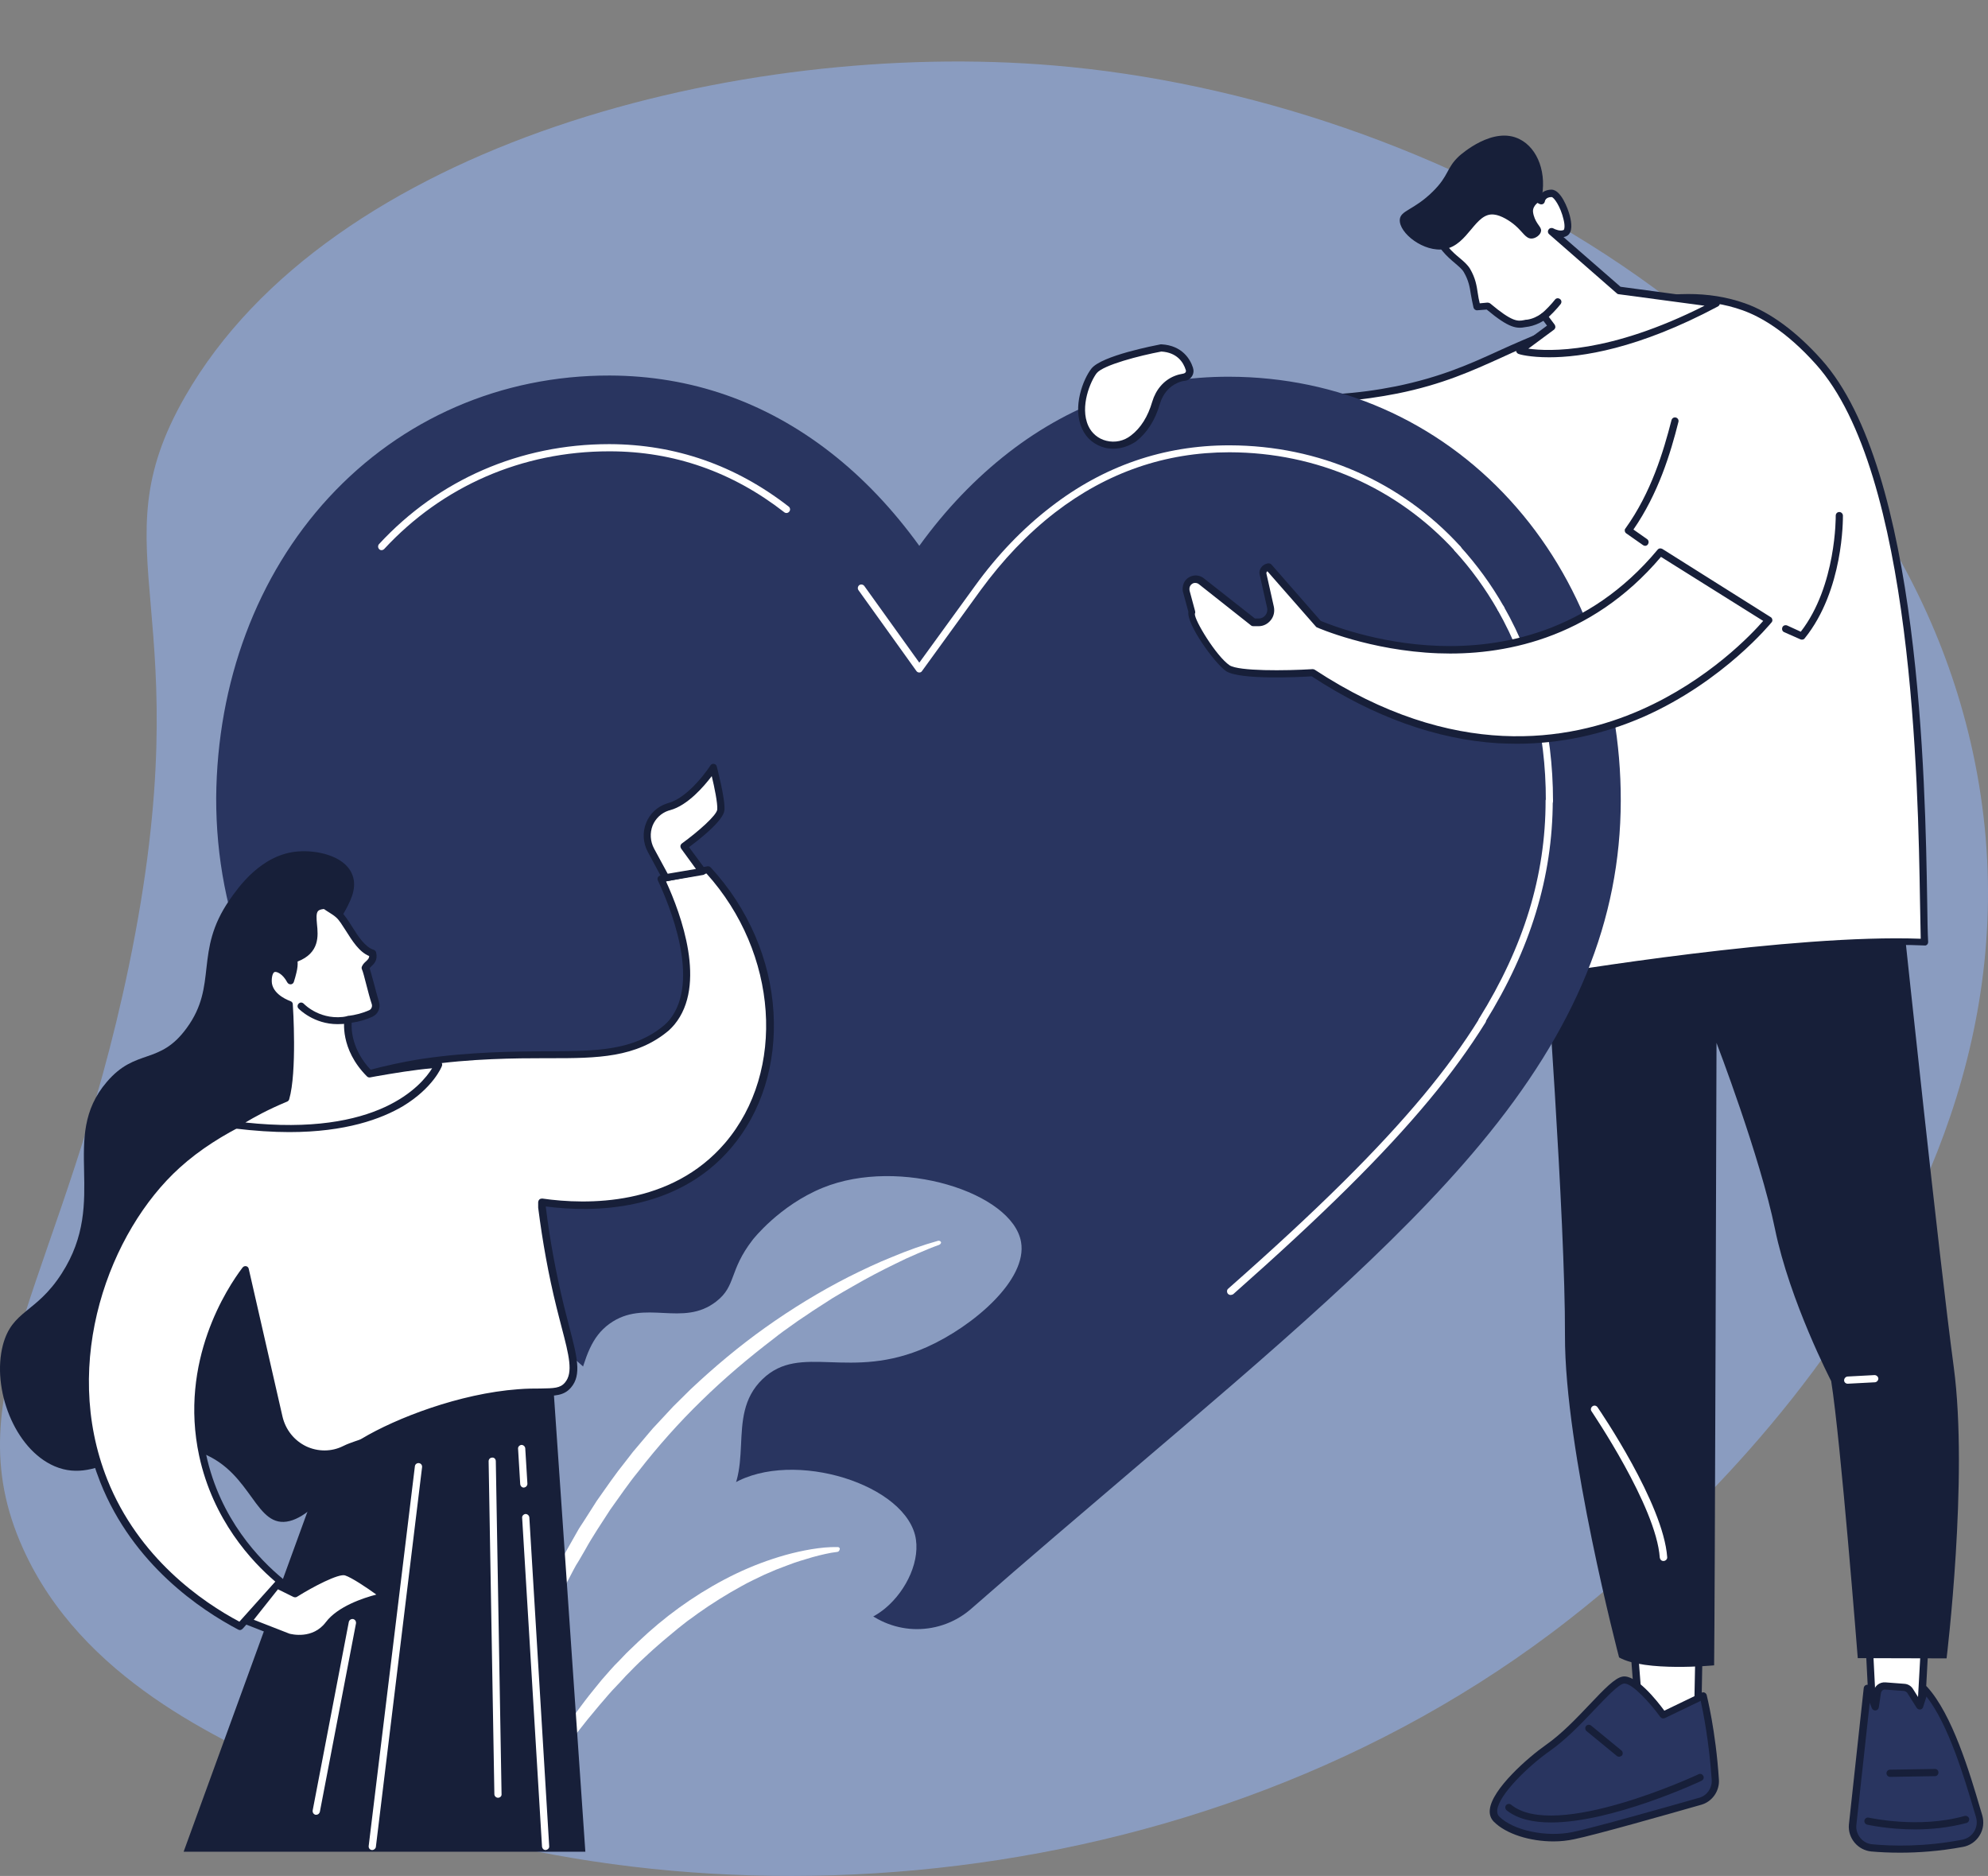<svg width="319" height="301" viewBox="0 0 319 301" fill="none" xmlns="http://www.w3.org/2000/svg">
<rect x="0" y="0" width="319" height="301" fill="#808080" stroke="none"/>
<g clip-path="url(#clip0_313_6265)">
<path d="M316.57 120.711C302.196 54.211 229.981 15.629 169.141 10.508C118.756 6.264 52.959 23.065 29.707 63.611C15.064 89.109 32.666 97.212 20.675 155.014C10.298 205.03 -7.804 222.952 3.687 248.451C13.065 269.285 35.049 279.141 49.077 285.455C104.382 310.287 188.396 307.376 248.89 262.06C263.033 251.468 332.789 195.91 316.57 120.711Z" fill="#8A9CC0"/>
<path d="M308.819 264.051L308.204 275.444L300.598 276.714L299.906 263.281L308.819 264.051Z" fill="white"/>
<path d="M300.598 277.292C300.483 277.292 300.329 277.253 300.252 277.176C300.137 277.061 300.06 276.907 300.022 276.753L299.33 263.32C299.33 263.166 299.368 262.974 299.522 262.858C299.637 262.743 299.791 262.666 299.983 262.704L308.895 263.474C309.203 263.513 309.433 263.782 309.433 264.09L308.819 275.483C308.819 275.752 308.588 275.983 308.358 276.021L300.751 277.292C300.636 277.292 300.636 277.292 300.598 277.292ZM300.521 263.897L301.136 276.021L307.628 274.905L308.204 264.513L300.521 263.897Z" fill="#171F39"/>
<path d="M300.367 296.496C303.594 296.766 308.818 296.92 314.926 295.765C316.924 295.38 318.153 293.379 317.577 291.416C315.964 285.989 313.083 275.674 308.857 271.017L308.012 273.673L306.514 271.286C306.321 270.94 305.976 270.747 305.592 270.709L302.557 270.478C301.942 270.44 301.366 270.863 301.251 271.517L300.905 273.827L299.714 270.901L297.332 292.84C297.14 294.687 298.523 296.342 300.367 296.496Z" fill="#293560"/>
<path d="M304.9 297.267C303.133 297.267 301.596 297.19 300.29 297.074C298.139 296.882 296.487 294.957 296.679 292.763L299.061 270.825C299.099 270.556 299.291 270.363 299.56 270.325C299.829 270.286 300.06 270.44 300.175 270.671L300.598 271.71L300.636 271.441C300.79 270.517 301.596 269.863 302.557 269.94L305.592 270.171C306.168 270.209 306.667 270.517 306.975 271.017L307.82 272.365L308.281 270.863C308.357 270.671 308.511 270.517 308.703 270.479C308.895 270.44 309.126 270.517 309.241 270.671C313.275 275.097 316.079 284.488 317.731 290.108L318.077 291.262C318.384 292.34 318.269 293.533 317.654 294.495C317.078 295.458 316.079 296.15 314.965 296.343C311.239 297.036 307.781 297.267 304.9 297.267ZM300.021 273.211L297.87 292.879C297.755 294.418 298.907 295.804 300.444 295.92C303.709 296.227 308.857 296.343 314.85 295.188C315.656 295.034 316.348 294.572 316.77 293.88C317.193 293.187 317.308 292.379 317.078 291.57L316.732 290.416C315.195 285.22 312.66 276.714 309.126 272.211L308.588 273.904C308.511 274.135 308.319 274.289 308.127 274.289C307.896 274.327 307.704 274.212 307.551 274.02L306.053 271.633C305.937 271.479 305.745 271.364 305.553 271.325L302.518 271.094C302.173 271.056 301.904 271.287 301.827 271.633L301.481 273.943C301.443 274.212 301.251 274.404 300.982 274.443C300.713 274.481 300.482 274.327 300.367 274.097L300.021 273.211Z" fill="#171F39"/>
<path d="M307.283 293.533C303.019 293.533 299.792 292.802 299.6 292.764C299.292 292.687 299.1 292.379 299.177 292.071C299.254 291.763 299.561 291.57 299.869 291.647C299.945 291.647 307.859 293.456 315.235 291.378C315.542 291.301 315.849 291.455 315.965 291.763C316.041 292.071 315.888 292.379 315.58 292.494C312.699 293.264 309.818 293.533 307.283 293.533Z" fill="#171F39"/>
<path d="M303.287 285.104C302.98 285.104 302.711 284.835 302.711 284.527C302.711 284.219 302.941 283.949 303.287 283.949L310.471 283.834C310.817 283.834 311.047 284.065 311.047 284.411C311.047 284.719 310.817 284.989 310.471 284.989L303.287 285.104Z" fill="#171F39"/>
<path d="M272.672 259.817L272.365 276.406L263.145 276.868L261.916 260.356L272.672 259.817Z" fill="white"/>
<path d="M263.145 277.445C262.837 277.445 262.607 277.214 262.568 276.907L261.301 260.395C261.301 260.241 261.339 260.087 261.454 259.972C261.57 259.856 261.685 259.779 261.877 259.779L272.672 259.24C272.825 259.24 272.979 259.279 273.094 259.394C273.209 259.51 273.286 259.664 273.286 259.818L272.979 276.406C272.979 276.714 272.748 276.945 272.441 276.983L263.145 277.445C263.183 277.445 263.183 277.445 263.145 277.445ZM262.53 260.895L263.721 276.252L271.827 275.829L272.134 260.395L262.53 260.895Z" fill="#171F39"/>
<path d="M275.244 285.605C275.36 287.183 274.361 288.607 272.863 289.03C267.638 290.531 255.845 293.88 252.464 294.573C248.085 295.458 242.592 294.38 240.133 291.917C237.674 289.454 244.896 282.911 248.392 280.447C253.54 276.829 258.342 269.978 260.455 269.594C262.567 269.17 266.908 275.213 266.908 275.213L273.324 272.134C273.285 272.134 274.707 277.676 275.244 285.605Z" fill="#293560"/>
<path d="M249.276 295.458C245.473 295.458 241.67 294.265 239.711 292.302C239.211 291.802 238.981 291.147 239.057 290.378C239.365 287.068 245.242 281.949 248.047 279.986C250.582 278.215 253.002 275.675 255.115 273.443C257.42 271.018 259.11 269.247 260.339 269.016C262.491 268.593 265.91 272.904 267.062 274.482L273.055 271.595C273.209 271.518 273.401 271.518 273.554 271.595C273.708 271.672 273.823 271.826 273.862 271.98C273.862 272.019 275.321 277.676 275.821 285.567C275.936 287.375 274.745 289.069 273.016 289.569C268.023 290.993 255.999 294.419 252.58 295.112C251.504 295.343 250.39 295.458 249.276 295.458ZM260.685 270.133C260.647 270.133 260.608 270.133 260.57 270.133C259.686 270.287 257.881 272.211 255.96 274.212C253.809 276.483 251.35 279.062 248.738 280.909C245.319 283.296 240.479 287.953 240.248 290.455C240.21 290.878 240.325 291.224 240.556 291.455C242.784 293.688 248.085 294.842 252.349 293.957C255.73 293.264 267.677 289.877 272.671 288.453C273.9 288.107 274.745 286.914 274.668 285.605C274.246 279.408 273.285 274.636 272.901 272.904L267.139 275.675C266.87 275.79 266.601 275.713 266.409 275.482C264.796 273.25 261.953 270.133 260.685 270.133Z" fill="#171F39"/>
<path d="M248.892 292.418C246.011 292.418 243.514 291.879 241.747 290.455C241.516 290.262 241.478 289.877 241.67 289.646C241.862 289.415 242.246 289.377 242.477 289.569C249.583 295.381 272.325 284.797 272.556 284.681C272.863 284.527 273.17 284.681 273.324 284.951C273.478 285.259 273.324 285.567 273.055 285.72C272.325 286.067 258.611 292.418 248.892 292.418Z" fill="#171F39"/>
<path d="M259.801 281.871C259.686 281.871 259.532 281.832 259.456 281.755L254.577 277.753C254.346 277.56 254.308 277.175 254.5 276.944C254.692 276.713 255.076 276.675 255.307 276.867L260.185 280.87C260.416 281.063 260.454 281.448 260.262 281.678C260.109 281.794 259.955 281.871 259.801 281.871Z" fill="#171F39"/>
<path d="M305.67 150.048C305.67 150.048 311.125 201.623 313.506 219.366C315.888 237.148 312.354 266.091 312.354 266.091L298.102 266.053C298.102 266.053 295.374 231.22 293.838 221.598C293.838 221.598 287.192 208.781 284.81 197.158C282.429 185.534 275.437 167.329 275.437 167.329C275.437 167.329 275.168 259.894 275.053 267.207C275.053 267.207 263.951 268.285 259.802 265.937C259.802 265.937 251.043 232.644 251.12 214.247C251.197 195.888 247.816 150.433 247.816 150.433L305.67 150.048Z" fill="#171F39"/>
<path d="M296.488 222.021C296.181 222.021 295.912 221.79 295.912 221.483C295.912 221.175 296.143 220.905 296.45 220.867L300.791 220.636C301.098 220.636 301.367 220.867 301.406 221.175C301.406 221.483 301.175 221.752 300.868 221.79L296.488 222.021Z" fill="white"/>
<path d="M266.909 250.464C266.601 250.464 266.371 250.233 266.332 249.925C265.756 241.689 255.461 226.601 255.384 226.447C255.192 226.178 255.269 225.832 255.538 225.639C255.807 225.447 256.152 225.524 256.344 225.793C256.767 226.409 266.909 241.266 267.523 249.848C267.562 250.156 267.293 250.426 266.985 250.464C266.947 250.464 266.909 250.464 266.909 250.464Z" fill="white"/>
<path d="M214.664 63.834L218.928 92.007L234.256 93.585C234.256 93.585 244.743 107.287 245.473 157.4C245.473 157.4 286.577 150.241 308.781 151.241C308.205 140.811 309.895 78.267 291.802 58.099C286.001 51.633 281.238 49.785 279.778 49.247C268.023 45.051 254.846 50.709 244.321 55.212C238.251 57.791 233.219 60.716 224.076 62.564C220.196 63.333 216.892 63.68 214.664 63.834Z" fill="white"/>
<path d="M245.511 157.938C245.396 157.938 245.242 157.9 245.127 157.823C245.012 157.707 244.935 157.553 244.935 157.399C244.243 111.251 235.177 95.971 233.948 94.124L218.889 92.584C218.62 92.546 218.428 92.353 218.39 92.084L214.126 63.91C214.087 63.756 214.126 63.602 214.241 63.449C214.356 63.333 214.51 63.256 214.664 63.218C217.775 63.025 220.925 62.602 223.998 61.986C231.144 60.523 235.869 58.407 240.402 56.328C241.593 55.789 242.86 55.212 244.128 54.673C254.807 50.093 268.061 44.435 280.008 48.669C284.041 50.093 288.267 53.211 292.262 57.675C308.128 75.341 308.935 125.646 309.242 144.582C309.28 147.508 309.319 149.778 309.395 151.126C309.395 151.279 309.357 151.433 309.242 151.549C309.127 151.664 308.973 151.741 308.819 151.703C286.923 150.741 246.049 157.784 245.626 157.861C245.549 157.938 245.549 157.938 245.511 157.938ZM219.465 91.43L234.332 92.969C234.486 92.969 234.639 93.085 234.716 93.2C235.139 93.778 245.242 107.518 246.049 156.706C251.388 155.821 287.614 149.855 308.205 150.625C308.166 149.24 308.128 147.161 308.089 144.659C307.782 125.839 306.975 75.842 291.417 58.483C286.538 53.018 282.313 50.747 279.624 49.785C268.099 45.667 255.038 51.286 244.551 55.751C243.283 56.29 242.054 56.867 240.863 57.406C236.253 59.484 231.489 61.678 224.229 63.141C221.309 63.718 218.313 64.141 215.355 64.372L219.465 91.43Z" fill="#171F39"/>
<path d="M268.753 67.606C267.178 73.841 265.104 79.845 261.301 85.156L263.99 87.042L268.753 67.606Z" fill="white"/>
<path d="M263.989 87.581C263.873 87.581 263.758 87.543 263.643 87.466L260.954 85.58C260.839 85.503 260.723 85.349 260.723 85.195C260.685 85.041 260.723 84.887 260.839 84.771C264.949 79.037 266.908 72.493 268.214 67.413C268.291 67.105 268.598 66.913 268.906 66.99C269.213 67.067 269.405 67.374 269.328 67.682C268.061 72.724 266.101 79.191 262.106 84.964L264.296 86.503C264.565 86.696 264.603 87.042 264.45 87.312C264.334 87.504 264.142 87.581 263.989 87.581Z" fill="#171F39"/>
<path d="M295.182 82.731C295.182 82.731 295.375 94.432 289.151 102.053L286.539 100.898L295.182 82.731Z" fill="white"/>
<path d="M289.151 102.63C289.074 102.63 288.997 102.63 288.92 102.592L286.308 101.437C286.001 101.322 285.886 100.975 286.001 100.667C286.116 100.359 286.462 100.244 286.769 100.359L288.959 101.36C294.683 93.97 294.567 82.847 294.567 82.732C294.567 82.424 294.798 82.154 295.144 82.154C295.451 82.154 295.72 82.424 295.72 82.732C295.72 83.232 295.835 94.702 289.573 102.438C289.497 102.553 289.343 102.63 289.151 102.63Z" fill="#171F39"/>
<path d="M259.8 46.628L248.967 37.16C248.967 37.16 250.235 37.891 251.157 37.391C252.502 36.659 250.389 31.001 248.929 31.04C247.469 31.04 247.277 32.194 247.277 32.194L240.285 28.538L230.105 36.698C231.527 40.931 234.446 41.778 235.407 43.433C236.559 45.473 236.406 46.82 236.982 49.245L238.71 49.091C243.051 52.786 243.704 52.016 245.164 51.824C245.817 51.708 246.739 51.439 247.738 50.708L249.006 52.401L243.82 56.25C243.82 56.25 254.768 59.598 275.397 48.706L259.8 46.628Z" fill="white"/>
<path d="M248.584 57.328C245.511 57.328 243.821 56.866 243.667 56.789C243.475 56.712 243.321 56.558 243.283 56.327C243.244 56.096 243.321 55.904 243.513 55.75L248.238 52.248L247.662 51.478C246.894 51.94 246.125 52.248 245.319 52.402C245.127 52.44 244.973 52.44 244.819 52.478C243.36 52.748 242.207 52.709 238.558 49.669L237.059 49.784C236.791 49.823 236.522 49.63 236.445 49.361C236.253 48.553 236.138 47.86 236.022 47.244C235.83 45.974 235.638 44.973 234.908 43.703C234.639 43.203 234.102 42.779 233.487 42.241C232.258 41.201 230.567 39.777 229.569 36.852C229.492 36.621 229.569 36.352 229.761 36.236L239.979 28.077C240.171 27.923 240.402 27.923 240.594 28L247.009 31.387C247.316 30.925 247.931 30.463 248.93 30.425C250.466 30.425 251.58 33.427 251.888 34.581C252.195 35.775 252.387 37.314 251.427 37.853C251.235 37.968 251.081 38.007 250.889 38.045L260.032 46.013L275.475 48.091C275.705 48.129 275.936 48.322 275.974 48.553C276.013 48.784 275.897 49.053 275.667 49.169C262.798 56.02 253.732 57.328 248.584 57.328ZM245.242 55.943C248.507 56.404 258.188 56.789 273.516 49.053L259.724 47.206C259.609 47.206 259.494 47.129 259.417 47.052L248.584 37.583C248.354 37.391 248.315 37.045 248.507 36.814C248.661 36.583 249.007 36.506 249.276 36.66C249.544 36.814 250.39 37.16 250.927 36.891C250.966 36.852 251.196 36.429 250.889 35.197C250.428 33.196 249.352 31.618 248.968 31.618C248.008 31.618 247.893 32.272 247.893 32.31C247.854 32.503 247.739 32.657 247.585 32.734C247.432 32.811 247.24 32.811 247.047 32.734L240.402 29.231L230.798 36.891C231.681 39.239 233.064 40.432 234.217 41.394C234.908 41.971 235.523 42.51 235.907 43.164C236.752 44.627 236.944 45.782 237.136 47.09C237.213 47.59 237.29 48.091 237.444 48.668L238.673 48.553C238.827 48.553 238.98 48.591 239.095 48.668C242.707 51.709 243.552 51.555 244.55 51.362C244.704 51.324 244.896 51.285 245.088 51.285C245.857 51.17 246.663 50.824 247.393 50.285C247.508 50.208 247.662 50.169 247.816 50.169C247.969 50.208 248.085 50.285 248.2 50.4L249.468 52.094C249.544 52.209 249.583 52.363 249.583 52.517C249.544 52.671 249.468 52.825 249.352 52.902L245.242 55.943Z" fill="#171F39"/>
<path d="M247.739 51.325C247.586 51.325 247.393 51.248 247.278 51.094C247.086 50.825 247.125 50.478 247.393 50.286C247.893 49.901 249.045 48.708 249.506 48.092C249.698 47.823 250.044 47.784 250.313 47.977C250.582 48.169 250.62 48.516 250.428 48.785C249.929 49.439 248.7 50.748 248.085 51.21C248.008 51.287 247.854 51.325 247.739 51.325Z" fill="#171F39"/>
<path d="M247.279 32.196C247.279 32.196 246.203 32.658 246.011 33.62C245.972 33.812 245.972 34.043 246.088 34.505C246.51 36.045 247.394 36.391 247.279 37.084C247.202 37.7 246.395 38.277 245.742 38.277C244.82 38.277 244.397 37.276 243.168 36.199C242.285 35.429 240.863 34.544 239.749 34.428C236.714 34.043 235.639 39.278 231.836 39.971C228.494 40.548 224.46 37.392 224.614 35.236C224.729 33.735 226.88 33.735 229.915 30.733C232.566 28.116 232.028 27 234.141 25.037C234.41 24.806 239.596 20.149 243.86 22.343C246.779 23.805 248.316 27.885 247.279 32.196Z" fill="#171F39"/>
<path d="M52.745 79.845C64.423 67.182 80.442 60.216 97.844 60.254C110.867 60.293 122.776 64.449 133.225 72.57C138.526 76.689 143.289 81.731 147.515 87.581C151.741 81.731 156.543 76.727 161.844 72.609C172.331 64.488 184.278 60.408 197.263 60.447C214.665 60.485 230.646 67.49 242.285 80.23C253.772 92.777 260.11 109.943 260.072 128.494C260.033 147.623 252.888 165.097 237.599 183.495C223.923 199.968 204.293 216.672 181.551 236.032C173.791 242.652 164.994 250.118 155.851 258.124C153.431 260.241 150.358 261.396 147.131 261.396C143.943 261.396 140.831 260.202 138.411 258.086C129.306 250.08 120.509 242.536 112.788 235.878C90.123 216.441 70.569 199.621 56.932 183.11C41.72 164.635 34.651 147.123 34.69 127.994C34.843 109.481 41.22 92.354 52.745 79.845Z" fill="#293560"/>
<path d="M197.455 207.781C197.301 207.781 197.147 207.704 197.032 207.588C196.84 207.357 196.84 206.972 197.071 206.78C211.476 194.079 221.119 184.495 228.379 175.797C231.836 171.64 234.871 167.483 237.368 163.442C237.522 163.172 237.906 163.095 238.175 163.249C238.444 163.403 238.521 163.788 238.367 164.058C235.832 168.137 232.797 172.333 229.301 176.528C222.002 185.303 212.321 194.887 197.877 207.665C197.724 207.742 197.608 207.781 197.455 207.781Z" fill="white"/>
<path d="M237.83 164.327C237.714 164.327 237.638 164.289 237.522 164.25C237.253 164.096 237.177 163.711 237.33 163.442C244.514 151.895 248.01 140.464 248.01 128.494C248.01 128.186 248.279 127.917 248.586 127.917C248.893 127.917 249.162 128.186 249.162 128.494C249.124 140.695 245.59 152.319 238.291 164.058C238.214 164.25 238.022 164.327 237.83 164.327Z" fill="white"/>
<path d="M248.625 129.072C248.317 129.072 248.048 128.803 248.048 128.495C248.087 117.41 245.398 106.826 240.327 97.897C240.173 97.627 240.25 97.281 240.557 97.127C240.826 96.973 241.172 97.05 241.326 97.358C246.512 106.441 249.201 117.218 249.201 128.495C249.201 128.841 248.932 129.072 248.625 129.072Z" fill="white"/>
<path d="M240.826 98.203C240.633 98.203 240.441 98.088 240.326 97.895C238.367 94.47 236.062 91.275 233.45 88.427C233.219 88.196 233.258 87.811 233.488 87.619C233.719 87.388 234.103 87.427 234.295 87.657C236.946 90.583 239.327 93.816 241.325 97.357C241.479 97.626 241.402 97.972 241.094 98.126C241.018 98.203 240.941 98.203 240.826 98.203Z" fill="white"/>
<path d="M147.515 107.903C147.323 107.903 147.169 107.826 147.054 107.672L137.757 94.701C137.565 94.432 137.642 94.085 137.873 93.893C138.141 93.701 138.487 93.778 138.679 94.008L147.515 106.325L156.427 94.047C160.038 89.043 164.149 84.771 168.605 81.346C177.094 74.764 186.737 71.454 197.224 71.454H197.339C211.63 71.493 224.806 77.227 234.333 87.658C234.564 87.889 234.525 88.274 234.295 88.466C234.064 88.697 233.68 88.659 233.488 88.428C224.153 78.228 211.322 72.609 197.339 72.57H197.224C187.006 72.57 177.632 75.803 169.296 82.231C164.917 85.618 160.922 89.813 157.349 94.701L147.976 107.633C147.861 107.826 147.707 107.903 147.515 107.903Z" fill="white"/>
<path d="M61.234 88.274C61.08 88.274 60.965 88.235 60.85 88.12C60.619 87.889 60.619 87.542 60.812 87.311C70.377 76.958 83.476 71.262 97.728 71.262H97.844C108.37 71.3 118.012 74.649 126.54 81.269C126.809 81.461 126.847 81.846 126.655 82.077C126.463 82.346 126.079 82.385 125.848 82.192C117.551 75.726 108.139 72.416 97.844 72.416H97.728C83.784 72.416 70.992 77.997 61.657 88.081C61.541 88.197 61.388 88.274 61.234 88.274Z" fill="white"/>
<path d="M76.715 295.689C79.48 295.805 82.093 288.954 82.746 287.145C84.013 283.796 83.629 283.065 84.436 280.794C86.818 274.059 92.465 274.366 95.653 269.055C99.994 261.781 92.772 255.507 96.767 249.734C100.724 244.076 108.791 248.656 115.053 242.767C121.891 236.34 116.052 227.372 122.352 221.291C128.498 215.363 136.335 221.676 148.743 216.133C156.119 212.823 164.916 205.356 163.84 199.275C162.457 191.347 144.325 185.573 132.032 190.577C125.041 193.425 120.777 198.929 120.777 198.929C116.935 203.894 118.165 206.319 114.938 208.82C109.521 213.054 103.451 208.32 97.804 212.4C94.885 214.517 94.001 217.596 92.657 222.33C89.276 234.107 94.27 238.765 90.544 244.307C86.318 250.619 77.636 247.886 75.524 253.429C73.795 258.009 79.519 260.357 79.519 267.823C79.48 276.753 71.183 279.524 72.258 288.107C72.681 291.763 74.678 295.612 76.715 295.689Z" fill="#8A9CC0"/>
<path d="M150.701 199.737C149.51 200.16 148.319 200.661 147.167 201.161C145.976 201.661 144.824 202.2 143.671 202.778C141.366 203.894 139.1 205.087 136.91 206.357C135.796 206.973 134.721 207.627 133.606 208.281L131.993 209.321C131.455 209.667 130.917 210.013 130.38 210.36C129.342 211.091 128.267 211.745 127.23 212.515C126.192 213.246 125.155 213.978 124.156 214.786C120.123 217.865 116.204 221.175 112.593 224.716C108.944 228.257 105.563 232.067 102.452 236.07C100.838 238.033 99.417 240.15 97.919 242.228C96.536 244.384 95.114 246.462 93.885 248.694L92.925 250.35L92.425 251.158C92.272 251.427 92.118 251.735 91.964 252.005L90.197 255.391C90.044 255.661 89.89 255.969 89.775 256.238L89.391 257.123L88.584 258.855L87.777 260.587C87.662 260.895 87.508 261.165 87.393 261.473L87.047 262.358C83.052 271.749 80.171 281.602 78.212 291.725C78.173 291.917 77.981 292.071 77.751 292.033C77.559 291.994 77.405 291.802 77.443 291.609C78.634 281.333 81.131 271.172 84.934 261.511L85.28 260.587C85.395 260.28 85.549 259.972 85.664 259.702L86.433 257.932L87.201 256.161L87.585 255.276C87.739 254.968 87.892 254.699 88.008 254.391L89.775 250.888C89.928 250.58 90.044 250.311 90.236 250.003L90.697 249.156L91.657 247.463L92.617 245.769C92.925 245.192 93.309 244.653 93.655 244.114L95.767 240.804C97.266 238.687 98.725 236.532 100.377 234.492L101.568 232.953C101.991 232.452 102.413 231.952 102.836 231.452L104.104 229.951C104.526 229.45 104.949 228.95 105.41 228.488L108.06 225.64L110.826 222.907C114.629 219.328 118.625 215.979 122.85 212.977C127.076 209.975 131.532 207.242 136.142 204.894C138.447 203.74 140.79 202.624 143.21 201.661C145.592 200.661 148.051 199.775 150.548 199.083C150.74 199.044 150.97 199.16 151.009 199.352C151.009 199.468 150.893 199.66 150.701 199.737Z" fill="white"/>
<path d="M83.437 294.689C85.895 290.455 89.852 285.413 96.075 283.027C102.644 280.525 106.793 282.911 110.366 279.601C115.36 274.944 110.135 267.554 114.476 262.743C120.239 256.392 133.261 265.36 142.058 258.047C145.516 255.161 147.821 250.196 146.822 246.27C144.555 237.61 125.847 232.26 116.781 238.611C109.521 243.653 109.29 255.507 102.875 256.008C100.916 256.161 100.416 255.084 97.612 255.315C94.078 255.584 89.66 257.74 87.701 261.473C85.089 266.438 89.314 269.594 86.779 275.637C85.204 279.37 83.091 279.409 81.862 282.911C80.364 287.145 81.9 291.609 83.437 294.689Z" fill="#8A9CC0"/>
<path d="M134.375 249.003C133.722 249.08 133.031 249.196 132.378 249.35C131.725 249.504 131.033 249.657 130.38 249.85C129.074 250.235 127.73 250.62 126.462 251.12C125.809 251.351 125.194 251.62 124.541 251.851C123.926 252.121 123.273 252.39 122.659 252.66C122.044 252.968 121.429 253.237 120.815 253.545L119.893 254.007L118.971 254.507C116.589 255.816 114.246 257.278 112.018 258.856C111.48 259.28 110.904 259.665 110.366 260.049L108.752 261.32C107.715 262.205 106.64 263.052 105.602 263.975C104.565 264.861 103.566 265.823 102.568 266.746C102.068 267.208 101.607 267.709 101.108 268.209C100.608 268.709 100.147 269.171 99.686 269.71L98.265 271.211C97.804 271.711 97.343 272.25 96.921 272.751C95.999 273.79 95.153 274.868 94.27 275.907C90.812 280.217 87.624 284.759 84.589 289.416C84.474 289.57 84.282 289.609 84.128 289.493C83.975 289.416 83.936 289.224 84.013 289.07C86.395 283.989 89.276 279.14 92.618 274.56L93.886 272.866C94.308 272.289 94.769 271.75 95.192 271.211C95.653 270.672 96.075 270.095 96.536 269.556L97.919 267.978C98.38 267.439 98.88 266.939 99.379 266.439C99.879 265.938 100.34 265.399 100.877 264.899C101.915 263.898 102.913 262.936 103.989 261.974C108.215 258.202 112.978 254.969 118.087 252.506C120.661 251.274 123.312 250.273 126.039 249.504C127.422 249.119 128.805 248.811 130.188 248.58C131.609 248.349 132.992 248.195 134.452 248.233C134.644 248.233 134.76 248.387 134.76 248.541C134.683 248.849 134.567 248.965 134.375 249.003Z" fill="white"/>
<path d="M45.522 244.191C40.566 244.345 39.99 235.069 30.847 232.644C21.436 230.142 16.134 238.418 8.759 235.261C2.305 232.49 -1.345 222.791 0.461 215.825C1.959 210.167 5.801 210.744 9.911 204.317C17.517 192.501 9.45 182.571 17.133 173.603C21.82 168.099 25.585 170.985 29.964 164.943C35.035 158.015 31.078 152.703 36.84 144.39C38.185 142.465 41.911 137.039 47.865 136.615C50.785 136.384 55.126 137.269 56.432 140.118C58.199 143.966 53.512 147.777 51.707 153.358C48.442 163.442 56.97 172.525 61.08 181.262C73.181 206.857 55.356 243.883 45.522 244.191Z" fill="#171F39"/>
<path d="M93.926 297.113L88.624 220.059L54.358 228.757L29.465 297.113H93.926Z" fill="#171F39"/>
<path d="M87.55 296.843C87.242 296.843 87.012 296.613 86.973 296.305L83.785 243.537C83.746 243.229 84.015 242.959 84.323 242.921C84.63 242.921 84.899 243.152 84.937 243.46L88.126 296.228C88.164 296.536 87.895 296.805 87.55 296.843C87.588 296.843 87.588 296.843 87.55 296.843Z" fill="white"/>
<path d="M84.053 238.687C83.745 238.687 83.515 238.456 83.476 238.148L83.131 232.452C83.092 232.144 83.361 231.874 83.668 231.836C83.976 231.836 84.245 232.067 84.283 232.375L84.629 238.071C84.629 238.379 84.398 238.648 84.053 238.687Z" fill="white"/>
<path d="M80.057 296.844C79.75 296.844 79.481 296.574 79.481 296.266L79.404 291.378C79.404 291.07 79.635 290.801 79.981 290.801C80.288 290.801 80.557 291.032 80.557 291.378L80.634 296.266C80.634 296.574 80.403 296.805 80.057 296.844Z" fill="#171F39"/>
<path d="M79.904 288.454C79.597 288.454 79.328 288.184 79.328 287.876L78.406 234.454C78.406 234.146 78.637 233.877 78.983 233.877C79.29 233.838 79.559 234.108 79.559 234.454L80.481 287.876C80.519 288.184 80.25 288.454 79.904 288.454C79.943 288.454 79.904 288.454 79.904 288.454Z" fill="white"/>
<path d="M59.737 296.843C59.698 296.843 59.698 296.843 59.66 296.843C59.352 296.805 59.122 296.535 59.16 296.189L66.575 235.261C66.613 234.953 66.882 234.723 67.228 234.761C67.535 234.8 67.766 235.069 67.727 235.415L60.313 296.343C60.275 296.612 60.006 296.843 59.737 296.843Z" fill="white"/>
<path d="M50.747 291.186C50.709 291.186 50.67 291.186 50.632 291.186C50.325 291.109 50.133 290.84 50.171 290.493L55.972 260.241C56.048 259.933 56.317 259.741 56.663 259.779C56.97 259.856 57.163 260.126 57.124 260.472L51.323 290.724C51.246 290.994 51.016 291.186 50.747 291.186Z" fill="white"/>
<path d="M50.248 162.981C50.248 162.981 52.63 164.328 55.665 163.596L50.248 162.981Z" fill="white"/>
<path d="M53.82 164.405C51.592 164.405 50.017 163.558 49.94 163.481C49.671 163.327 49.556 162.981 49.709 162.711C49.863 162.442 50.209 162.326 50.478 162.48C50.516 162.48 52.706 163.712 55.472 163.057C55.779 162.98 56.086 163.173 56.163 163.481C56.24 163.789 56.048 164.097 55.741 164.174C55.088 164.328 54.434 164.405 53.82 164.405Z" fill="#171F39"/>
<path d="M113.556 139.54C111.059 140.04 108.562 140.502 106.027 141.003C107.294 143.658 113.441 157.129 107.755 164.057C107.525 164.365 107.256 164.635 106.949 164.904C101.647 169.407 94.925 169.215 87.395 169.253C82.824 169.253 75.487 169.292 67.996 170.446C66.497 170.677 59.122 171.832 50.094 175.258C43.832 177.644 35.074 180.954 28.389 187.035C16.558 197.773 9.182 218.827 16.673 237.686C22.204 251.619 33.844 258.585 38.531 261.01C40.682 258.624 42.834 256.199 44.985 253.813C42.488 251.773 34.958 245.037 32.5 233.568C29.119 217.749 37.955 205.664 39.376 203.816C41.182 211.706 42.987 219.635 44.793 227.525C45.868 232.221 51.054 234.761 55.357 232.644C56.663 231.99 57.739 231.797 58.392 231.412C64.346 227.833 74.449 224.215 83.246 223.561C87.933 223.214 89.815 223.869 91.16 222.291C93.042 220.097 91.544 216.44 89.892 209.628C88.97 205.971 87.818 200.583 86.973 193.809C86.973 193.694 86.973 193.578 86.973 193.463C86.973 193.309 86.973 193.155 86.973 193.001C93.618 193.963 107.832 194.463 116.821 183.879C126.502 172.371 125.926 153.05 113.556 139.54Z" fill="white"/>
<path d="M38.492 261.549C38.415 261.549 38.3 261.51 38.223 261.472C32.23 258.316 21.359 251.08 16.096 237.84C12.562 228.91 12.062 218.98 14.713 209.127C17.056 200.313 21.896 192.077 28.004 186.573C34.804 180.415 43.524 177.105 49.901 174.68C58.237 171.524 65.267 170.254 67.918 169.869C75.447 168.753 82.9 168.714 87.394 168.676H88.393C95.538 168.637 101.685 168.637 106.602 164.481C106.871 164.25 107.101 164.019 107.37 163.711C112.595 157.399 107.293 144.967 105.565 141.272C105.488 141.118 105.488 140.926 105.565 140.772C105.642 140.618 105.795 140.502 105.987 140.464L113.517 139.001C113.709 138.963 113.901 139.04 114.055 139.194C120.047 145.698 123.62 153.973 124.119 162.441C124.619 170.716 122.199 178.452 117.32 184.187C108.561 194.463 95.193 194.579 87.586 193.578C87.586 193.616 87.586 193.655 87.586 193.693C88.24 199.082 89.238 204.355 90.468 209.435C90.775 210.628 91.044 211.745 91.313 212.745C92.58 217.633 93.387 220.597 91.62 222.637C90.506 223.945 89.085 223.984 86.78 223.984C85.858 223.984 84.667 224.022 83.284 224.099C74.103 224.792 64.115 228.603 58.698 231.874C58.352 232.105 57.892 232.259 57.392 232.413C56.854 232.605 56.278 232.798 55.625 233.106C53.435 234.183 50.938 234.222 48.71 233.144C46.444 232.067 44.83 230.027 44.254 227.602L39.106 205.125C36.225 209.281 30.194 219.943 33.075 233.375C35.303 243.767 41.719 250.31 45.368 253.312C45.483 253.428 45.56 253.543 45.56 253.697C45.56 253.851 45.522 254.005 45.407 254.12L38.953 261.318C38.799 261.472 38.645 261.549 38.492 261.549ZM106.871 141.426C109.291 146.699 113.478 158.053 108.215 164.404C107.908 164.75 107.639 165.058 107.332 165.327C102.107 169.753 95.731 169.792 88.393 169.792H87.394C82.938 169.792 75.524 169.83 68.072 170.947C65.459 171.332 58.544 172.602 50.324 175.719C44.024 178.105 35.419 181.377 28.811 187.381C17.594 197.542 9.719 218.519 17.21 237.378C22.242 250.002 32.461 257.046 38.415 260.202L44.177 253.774C40.374 250.541 34.189 243.883 31.961 233.606C28.696 218.403 36.456 206.626 38.914 203.393C39.068 203.2 39.26 203.123 39.491 203.162C39.721 203.2 39.875 203.393 39.913 203.585L45.33 227.294C45.829 229.411 47.212 231.143 49.133 232.067C51.015 232.952 53.205 232.952 55.049 232.028C55.74 231.682 56.432 231.451 56.969 231.258C57.431 231.104 57.815 230.989 58.045 230.835C63.577 227.525 73.757 223.599 83.13 222.906C84.552 222.791 85.743 222.791 86.703 222.791C88.892 222.752 89.891 222.752 90.66 221.829C92.004 220.251 91.313 217.518 90.122 212.976C89.853 211.975 89.584 210.859 89.277 209.666C88.009 204.547 87.049 199.197 86.357 193.77C86.357 193.732 86.357 193.732 86.357 193.693C86.357 193.578 86.357 193.462 86.357 193.385C86.357 193.27 86.357 193.078 86.357 192.924C86.357 192.77 86.434 192.577 86.549 192.462C86.665 192.346 86.856 192.308 87.01 192.308C94.232 193.347 107.678 193.539 116.359 183.378C126.194 171.832 124.849 152.895 113.363 140.156L106.871 141.426Z" fill="#171F39"/>
<path d="M39.76 260.125L46.252 262.665C46.252 262.665 50.285 263.896 52.744 260.625C55.203 257.353 61.733 256.122 61.733 256.122C61.733 256.122 57.277 252.735 55.51 252.196C53.743 251.657 47.366 255.698 47.366 255.698L44.446 254.274L39.76 260.125Z" fill="white"/>
<path d="M48.058 263.474C46.944 263.474 46.137 263.243 46.137 263.243H46.098L39.606 260.703C39.453 260.626 39.299 260.472 39.261 260.318C39.222 260.125 39.261 259.933 39.376 259.817L44.101 253.967C44.255 253.775 44.562 253.698 44.792 253.813L47.443 255.122C48.98 254.16 54.012 251.196 55.818 251.735C57.661 252.312 62.041 255.584 62.194 255.738C62.386 255.892 62.463 256.123 62.425 256.315C62.386 256.546 62.194 256.7 61.964 256.738C61.887 256.738 55.625 257.97 53.321 261.011C51.669 263.05 49.556 263.474 48.058 263.474ZM46.444 262.127C46.752 262.204 50.17 263.089 52.283 260.279C54.204 257.739 58.314 256.392 60.389 255.853C58.852 254.737 56.432 253.12 55.356 252.774C54.319 252.466 50.247 254.583 47.673 256.2C47.52 256.315 47.289 256.315 47.097 256.238L44.6 255.006L40.72 259.894L46.444 262.127Z" fill="#171F39"/>
<path d="M106.833 140.849L104.451 136.423C103.029 133.806 104.259 130.419 107.101 129.495C107.217 129.456 107.294 129.418 107.409 129.418C111.097 128.417 114.477 123.183 114.477 123.183C114.477 123.183 115.822 128.263 115.668 129.957C115.514 131.689 109.752 135.845 109.752 135.845L112.71 139.848L106.833 140.849Z" fill="white"/>
<path d="M106.833 141.426C106.641 141.426 106.411 141.311 106.334 141.119L103.952 136.692C103.184 135.268 103.069 133.536 103.683 132.035C104.259 130.573 105.45 129.456 106.91 128.956C107.025 128.918 107.141 128.879 107.256 128.841C110.675 127.917 113.978 122.875 113.978 122.836C114.094 122.644 114.324 122.529 114.555 122.567C114.785 122.605 114.977 122.759 115.016 122.99C115.054 123.183 116.399 128.186 116.245 129.995C116.091 131.689 112.135 134.768 110.56 135.923L113.172 139.463C113.287 139.617 113.325 139.848 113.249 140.041C113.172 140.233 113.018 140.349 112.826 140.387L106.987 141.388C106.91 141.426 106.872 141.426 106.833 141.426ZM114.209 124.53C112.98 126.146 110.367 129.226 107.525 129.995C107.448 130.034 107.333 130.034 107.256 130.072C106.103 130.457 105.181 131.342 104.72 132.459C104.259 133.652 104.336 134.999 104.951 136.153L107.141 140.195L111.674 139.425L109.292 136.153C109.215 136.038 109.177 135.884 109.177 135.73C109.215 135.576 109.292 135.422 109.407 135.345C112.058 133.421 115.016 130.804 115.093 129.88C115.169 128.879 114.632 126.262 114.209 124.53Z" fill="#171F39"/>
<path d="M59.314 172.333C55.05 168.061 55.895 163.596 55.895 163.596C57.239 163.442 58.469 163.096 59.506 162.595C60.121 162.326 60.428 161.595 60.236 160.94C59.621 159.055 58.968 155.937 58.661 155.283C59.045 154.513 60.121 154.282 59.813 152.935C57.316 152.165 55.895 148.047 54.358 146.7C53.629 146.045 53.091 145.853 52.169 145.16C47.405 145.314 53.821 151.665 47.098 153.82C47.328 154.243 47.213 155.129 47.059 155.86C46.944 156.399 46.791 156.899 46.637 157.284C45.792 155.745 44.562 155.09 43.833 155.36C43.103 155.668 42.987 157.015 43.103 157.823C43.487 160.055 46.253 161.017 46.483 161.056C46.483 161.056 47.175 171.794 45.907 176.105C40.644 178.337 37.725 180.416 37.725 180.416C65.153 183.918 70.339 170.717 70.339 170.717C66.997 170.909 62.195 171.833 59.314 172.333Z" fill="white"/>
<path d="M46.406 181.647C43.794 181.647 40.875 181.455 37.648 181.07C37.417 181.031 37.225 180.877 37.148 180.646C37.11 180.416 37.187 180.185 37.379 180.031C37.494 179.954 40.298 177.952 45.407 175.758C46.406 171.871 46.022 163.404 45.907 161.518C44.985 161.171 42.872 160.094 42.526 157.977C42.373 156.976 42.488 155.359 43.602 154.898C44.447 154.551 45.523 155.013 46.406 156.014C46.406 155.937 46.445 155.86 46.445 155.783C46.752 154.513 46.56 154.166 46.56 154.128C46.483 153.974 46.483 153.781 46.522 153.627C46.598 153.474 46.714 153.358 46.867 153.281C50.094 152.242 49.902 150.24 49.71 148.316C49.595 147.2 49.48 146.122 50.133 145.352C50.555 144.891 51.208 144.621 52.13 144.621C52.245 144.621 52.399 144.66 52.514 144.737C52.898 145.006 53.206 145.198 53.475 145.391C53.859 145.66 54.243 145.891 54.704 146.276C55.319 146.815 55.895 147.739 56.51 148.701C57.47 150.24 58.584 151.972 59.967 152.396C60.159 152.473 60.313 152.627 60.351 152.819C60.658 154.051 60.005 154.667 59.583 155.052C59.468 155.167 59.391 155.244 59.314 155.359C59.468 155.821 59.66 156.591 59.967 157.669C60.236 158.708 60.543 159.863 60.812 160.748C61.119 161.71 60.658 162.711 59.775 163.134C58.738 163.596 57.624 163.942 56.433 164.096C56.356 165.213 56.471 168.484 59.544 171.717L60.274 171.602C63.271 171.063 67.343 170.37 70.339 170.255C70.531 170.255 70.723 170.332 70.838 170.486C70.954 170.639 70.992 170.832 70.915 171.024C70.877 171.178 69.494 174.565 64.654 177.49C61.196 179.53 55.472 181.647 46.406 181.647ZM39.376 180.108C60.697 182.417 67.65 174.142 69.34 171.409C66.536 171.64 63.078 172.217 60.428 172.679L59.391 172.872C59.199 172.91 59.007 172.833 58.891 172.718C54.474 168.292 55.242 163.673 55.28 163.481C55.319 163.25 55.511 163.057 55.78 163.019C57.047 162.865 58.2 162.557 59.237 162.095C59.583 161.941 59.775 161.518 59.66 161.133C59.352 160.209 59.045 159.016 58.776 157.977C58.507 156.938 58.238 155.86 58.085 155.552C58.008 155.398 58.008 155.206 58.085 155.052C58.238 154.705 58.507 154.436 58.738 154.243C59.045 153.935 59.237 153.781 59.237 153.397C57.624 152.742 56.51 150.933 55.511 149.355C54.934 148.47 54.435 147.623 53.936 147.2C53.552 146.853 53.206 146.661 52.86 146.43C52.591 146.276 52.322 146.084 51.977 145.853C51.516 145.891 51.17 146.007 51.016 146.199C50.709 146.584 50.786 147.392 50.862 148.278C51.055 150.125 51.324 152.896 47.751 154.282C47.789 154.744 47.751 155.321 47.559 156.091C47.444 156.591 47.29 157.13 47.136 157.592C47.059 157.784 46.867 157.938 46.637 157.938C46.406 157.938 46.214 157.823 46.099 157.63C45.369 156.245 44.37 155.821 44.025 155.975C43.717 156.129 43.525 157.014 43.64 157.823C43.986 159.747 46.522 160.594 46.598 160.632C46.829 160.709 46.983 160.902 46.983 161.133C47.021 161.556 47.674 172.025 46.406 176.374C46.368 176.528 46.253 176.682 46.061 176.759C42.987 178.029 40.721 179.299 39.376 180.108Z" fill="#171F39"/>
<path d="M48.328 161.401C48.328 161.401 51.248 164.481 55.858 163.557L48.328 161.401Z" fill="white"/>
<path d="M54.166 164.327C50.363 164.327 48.02 161.94 47.905 161.825C47.674 161.594 47.713 161.209 47.943 161.017C48.174 160.786 48.52 160.824 48.75 161.055C48.865 161.17 51.516 163.903 55.78 163.056C56.087 162.979 56.395 163.21 56.471 163.518C56.548 163.826 56.318 164.134 56.011 164.211C55.357 164.288 54.743 164.327 54.166 164.327Z" fill="#171F39"/>
<path d="M211.629 100.129C211.629 100.129 244.589 114.947 266.448 88.582L283.811 99.513C283.811 99.513 254.155 136.539 210.63 107.942C210.63 107.942 199.182 108.673 197.031 107.211C194.88 105.748 190.654 99.166 191.269 98.204L190.385 94.933C190.27 94.548 190.309 94.163 190.462 93.817C190.885 92.931 191.999 92.662 192.767 93.278L201.142 99.898H201.987C203.254 99.898 204.176 98.743 203.908 97.511L202.717 92.2C202.601 91.623 203.024 91.084 203.6 91.084L211.629 100.129Z" fill="white"/>
<path d="M243.437 119.334C242.438 119.334 241.401 119.296 240.402 119.257C230.491 118.642 220.426 115.024 210.476 108.519C208.632 108.635 198.875 109.135 196.724 107.672C194.918 106.441 190.385 100.167 190.692 98.166L189.847 95.048C189.694 94.548 189.771 94.009 189.963 93.547C190.232 92.97 190.731 92.546 191.384 92.392C191.999 92.238 192.652 92.392 193.151 92.777L201.372 99.243H201.987C202.409 99.243 202.793 99.051 203.062 98.704C203.331 98.358 203.408 97.935 203.331 97.55L202.14 92.238C202.025 91.776 202.14 91.315 202.448 90.968C202.716 90.622 203.177 90.391 203.6 90.391C203.754 90.391 203.907 90.468 204.023 90.583L211.936 99.628C212.973 100.052 220.81 103.285 230.875 103.631C240.748 103.977 254.846 101.591 265.986 88.197C266.178 87.966 266.486 87.928 266.755 88.082L284.118 99.012C284.272 99.089 284.349 99.243 284.387 99.397C284.426 99.551 284.387 99.744 284.272 99.859C284.195 99.936 276.627 109.289 263.797 114.985C257.189 117.872 250.351 119.334 243.437 119.334ZM210.63 107.364C210.745 107.364 210.86 107.403 210.937 107.441C233.218 122.067 251.696 119.026 263.297 113.907C274.207 109.096 281.199 101.63 282.927 99.628L266.524 89.352C255.153 102.784 240.824 105.209 230.76 104.824C219.811 104.401 211.398 100.706 211.321 100.667C211.245 100.629 211.168 100.59 211.129 100.513L203.37 91.661C203.331 91.7 203.331 91.7 203.293 91.738C203.254 91.776 203.177 91.892 203.216 92.046L204.407 97.357C204.56 98.127 204.407 98.897 203.907 99.513C203.408 100.129 202.716 100.475 201.948 100.475H201.103C200.988 100.475 200.834 100.436 200.757 100.36L192.383 93.74C192.152 93.547 191.883 93.508 191.576 93.547C191.307 93.624 191.077 93.816 190.961 94.047C190.846 94.278 190.846 94.509 190.885 94.779L191.768 98.05C191.807 98.204 191.807 98.32 191.73 98.474C191.614 99.474 195.187 105.325 197.3 106.749C198.798 107.711 206.251 107.634 210.63 107.364C210.592 107.364 210.592 107.364 210.63 107.364Z" fill="#171F39"/>
<path d="M186.314 55.827C186.314 55.827 177.132 57.559 175.557 59.522C174.443 60.908 172.638 65.257 174.136 68.567C175.481 71.531 179.284 72.339 181.896 70.337C183.24 69.298 184.662 67.528 185.507 64.603C186.006 62.947 187.12 61.523 188.734 60.869C189.118 60.715 189.541 60.6 190.002 60.523C190.655 60.446 191.077 59.791 190.847 59.176C190.386 57.829 189.233 55.981 186.314 55.827Z" fill="white"/>
<path d="M178.67 71.993C178.209 71.993 177.748 71.954 177.287 71.839C175.635 71.415 174.329 70.338 173.637 68.798C172.024 65.296 173.829 60.792 175.135 59.137C176.787 57.059 185.277 55.442 186.237 55.25H186.314H186.391C189.733 55.442 191.001 57.675 191.423 58.983C191.577 59.445 191.539 59.946 191.27 60.369C191.001 60.792 190.578 61.062 190.117 61.1C189.733 61.139 189.349 61.254 189.003 61.408C187.62 61.986 186.583 63.217 186.122 64.795C185.354 67.451 184.048 69.452 182.281 70.838C181.167 71.569 179.937 71.993 178.67 71.993ZM186.353 56.405C182.857 57.059 177.056 58.56 175.981 59.869C175.02 61.1 173.215 65.219 174.636 68.336C175.174 69.529 176.249 70.415 177.517 70.722C178.9 71.069 180.36 70.761 181.474 69.876C183.049 68.683 184.201 66.835 184.893 64.449C185.469 62.524 186.737 61.023 188.465 60.331C188.926 60.138 189.426 60.023 189.887 59.946C190.079 59.907 190.194 59.792 190.233 59.753C190.271 59.676 190.348 59.561 190.271 59.368C189.887 58.098 188.85 56.559 186.353 56.405Z" fill="#171F39"/>
</g>
<defs>
<clipPath id="clip0_313_6265">
<rect width="319" height="301" fill="white"/>
</clipPath>
</defs>
</svg>

